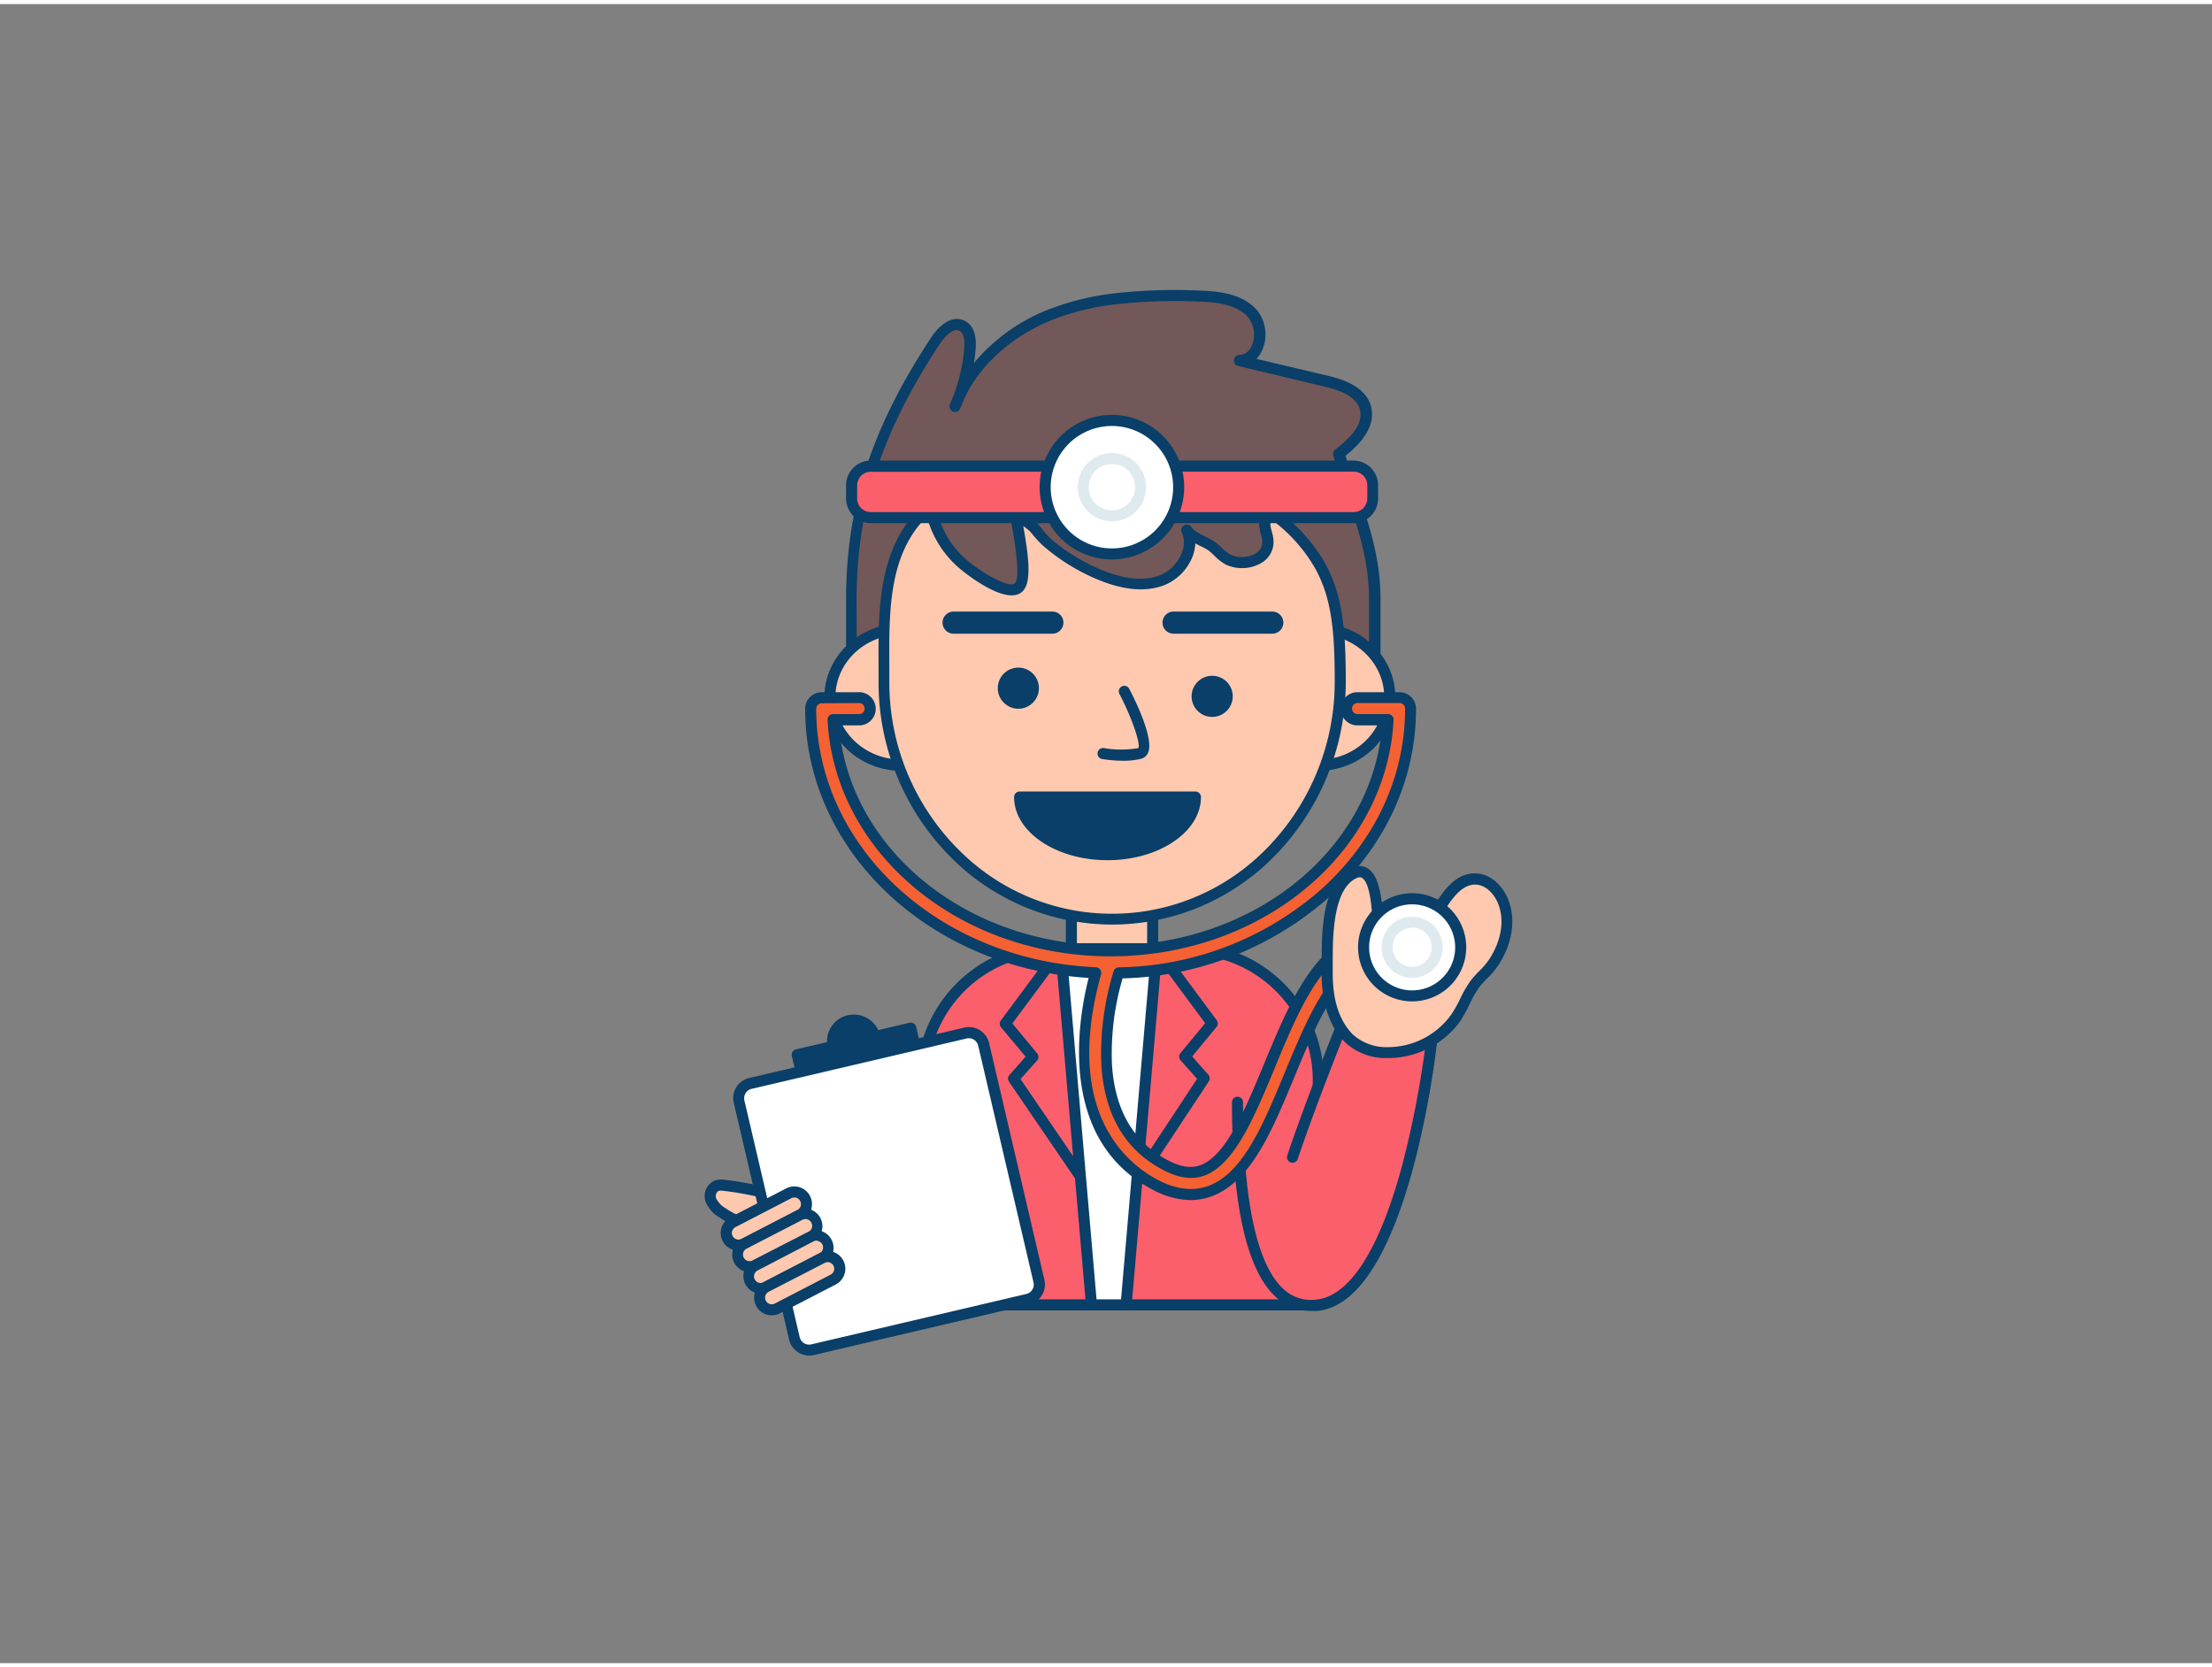 <svg xmlns="http://www.w3.org/2000/svg" viewBox="0 0 400 300" width="406" height="306" class="illustration styles_illustrationTablet__1DWOa"><rect x="0" y="0" width="400" height="300" fill="#808080" stroke="none"/><g id="_363_doctor_outline" data-name="#363_doctor_outline"><path d="M200.54,53.43a94.71,94.71,0,0,1,15.89-.65c3.61.1,7.63.47,10.07,3.22s1.25,8.49-2.36,8.46l15.53,3.71c3,.71,6.45,1.91,7.22,5,.83,3.3-2.17,6.2-4.84,8.23,2.84,8.87,6.51,16.7,6.51,26.29V123.7H154V107.64c0-18,5.42-31.9,15.13-46.68,1.17-1.77,3.18-3.78,5-2.73,1.3.76,1.44,2.62,1.3,4.16a32.89,32.89,0,0,1-2.63,10.33c3-8.22,10.38-14.12,18.42-17A48.23,48.23,0,0,1,200.54,53.43Z" fill="#725858"></path><path d="M248.56,124.7H154a1,1,0,0,1-1-1V107.64c0-16.8,4.58-30.92,15.3-47.22,2-3.05,4.36-4.19,6.32-3.05,1.42.82,2,2.54,1.8,5.1q-.1,1.23-.3,2.43a33.48,33.48,0,0,1,14.75-10.14,48.15,48.15,0,0,1,9.58-2.32h0a95.57,95.57,0,0,1,16.06-.65c4.06.11,8.18.61,10.78,3.54a7.06,7.06,0,0,1,.92,7.33,5.43,5.43,0,0,1-1,1.5l12.73,3c3.24.77,7.06,2.11,8,5.67,1,4-2.74,7.35-4.64,8.84.55,1.7,1.14,3.38,1.71,5,2.38,6.82,4.63,13.26,4.63,20.92V123.7A1,1,0,0,1,248.56,124.7Zm-93.61-2h92.61V107.64c0-7.32-2.2-13.6-4.52-20.26-.65-1.85-1.32-3.77-1.94-5.73a1,1,0,0,1,.35-1.1c3.54-2.69,5-5,4.47-7.19-.64-2.52-3.8-3.57-6.48-4.21L223.9,65.44a1,1,0,0,1-.76-1.1,1,1,0,0,1,1-.88h0a2.49,2.49,0,0,0,2.18-1.63,5.06,5.06,0,0,0-.59-5.17c-2.2-2.48-6-2.78-9.35-2.88a95.6,95.6,0,0,0-15.72.64h0a45.69,45.69,0,0,0-9.18,2.23c-7.92,2.84-14.22,8.33-17.18,14.85q-.31.82-.66,1.62a1,1,0,0,1-1.86-.74c.21-.57.44-1.13.69-1.69a31.93,31.93,0,0,0,1.89-8.39c.08-1,.09-2.68-.81-3.2-1.45-.85-3.43,2.08-3.65,2.41-10.49,15.95-15,29.75-15,46.13Z" fill="#093f68"></path><polyline points="193.74 175.23 193.74 161.79 208.44 161.79 208.44 175.23" fill="#ffc9b0"></polyline><path d="M208.44,176.23a1,1,0,0,1-1-1V162.79h-12.7v12.44a1,1,0,1,1-2,0V161.79a1,1,0,0,1,1-1h14.7a1,1,0,0,1,1,1v13.44A1,1,0,0,1,208.44,176.23Z" fill="#093f68"></path><ellipse cx="163.03" cy="125.35" rx="12.93" ry="12.31" fill="#ffc9b0"></ellipse><path d="M163,138.65c-7.68,0-13.93-6-13.93-13.3S155.35,112,163,112,177,118,177,125.35,170.71,138.65,163,138.65ZM163,114c-6.58,0-11.93,5.07-11.93,11.31s5.35,11.3,11.93,11.3S175,131.58,175,125.35,169.61,114,163,114Z" fill="#093f68"></path><ellipse cx="238.39" cy="125.35" rx="12.93" ry="12.31" fill="#ffc9b0"></ellipse><path d="M238.39,138.65c-7.68,0-13.93-6-13.93-13.3S230.71,112,238.39,112s13.93,6,13.93,13.31S246.07,138.65,238.39,138.65Zm0-24.61c-6.58,0-11.93,5.07-11.93,11.31s5.35,11.3,11.93,11.3,11.93-5.07,11.93-11.3S245,114,238.39,114Z" fill="#093f68"></path><path d="M238.56,101.3c3.32,5.86,3.78,12.47,3.78,21.09a43.79,43.79,0,0,1-13.5,31.85,40,40,0,0,1-54.31,1.11,43.77,43.77,0,0,1-14.69-33c0-11.19-.92-23.9,8.42-31.66a17.22,17.22,0,0,0,6.53,11c1.44,1.14,7.26,5.34,9.3,3.78s-.27-11.35-.53-14c.07.73,2.84,2.45,3.41,3.1a24.58,24.58,0,0,0,2.81,3.07,35.55,35.55,0,0,0,9.31,5.55c3.52,1.42,7.54,2.25,11.07.85s6-5.71,4.4-9.13c.63,1.32,3.32,2.2,4.47,3s1.87,1.85,3,2.42c2.65,1.33,7.35.22,7.19-3.4,0-1-.53-1.9-.57-2.89s.7-2.15,1.61-1.89A30.2,30.2,0,0,1,238.56,101.3Z" fill="#ffc9b0"></path><path d="M201.09,166.45a41.26,41.26,0,0,1-27.22-10.35,44.81,44.81,0,0,1-15-33.71c0-.91,0-1.82,0-2.75-.06-10.43-.14-22.25,8.8-29.68a1,1,0,0,1,1-.16,1,1,0,0,1,.62.81A16.18,16.18,0,0,0,175.41,101c3,2.39,7.08,4.52,8.07,3.77,1.18-.9-.08-8-.49-10.38-.2-1.16-.37-2.08-.43-2.69h0a1,1,0,0,1,.9-1.1,1,1,0,0,1,1.06.74,13.22,13.22,0,0,0,1.8,1.53,11,11,0,0,1,1.4,1.16c.28.32.54.64.8,1a14.31,14.31,0,0,0,1.89,2,34.49,34.49,0,0,0,9.05,5.39c4.11,1.65,7.58,1.94,10.33.85a7.15,7.15,0,0,0,3.89-4,4.73,4.73,0,0,0,0-3.81h0a1,1,0,0,1,1.8-.86h0c.29.59,1.6,1.25,2.56,1.73a13.15,13.15,0,0,1,1.58.88,12.3,12.3,0,0,1,1.34,1.13,6.84,6.84,0,0,0,1.56,1.22,5,5,0,0,0,4.57-.25,2.38,2.38,0,0,0,1.17-2.22,5.89,5.89,0,0,0-.25-1.22,7.75,7.75,0,0,1-.32-1.66,3.15,3.15,0,0,1,1.1-2.52,2,2,0,0,1,1.79-.38,1.15,1.15,0,0,1,.33.17,31.25,31.25,0,0,1,8.54,9.34c3.29,5.8,3.91,12.06,3.91,21.58A45,45,0,0,1,229.53,155,41.15,41.15,0,0,1,201.09,166.45ZM167.61,92.67c-6.92,6.85-6.85,17.06-6.79,27,0,.93,0,1.85,0,2.76a42.76,42.76,0,0,0,14.35,32.2,39,39,0,0,0,53-1.07,43,43,0,0,0,13.19-31.13c0-9.18-.58-15.18-3.65-20.59h0A28.94,28.94,0,0,0,230,93.27a1.37,1.37,0,0,0-.28.84,5.93,5.93,0,0,0,.25,1.21,7.61,7.61,0,0,1,.32,1.67,4.39,4.39,0,0,1-2.08,4,7,7,0,0,1-6.56.36,9,9,0,0,1-2-1.55,11.5,11.5,0,0,0-1.11-1,12.35,12.35,0,0,0-1.34-.74q-.52-.25-1.05-.54a7.62,7.62,0,0,1-.52,2.44,9.25,9.25,0,0,1-5,5.08c-3.24,1.29-7.21,1-11.8-.85a36.35,36.35,0,0,1-9.58-5.71A15.69,15.69,0,0,1,187,96.24c-.25-.3-.49-.6-.76-.9a13.42,13.42,0,0,0-1.11-.89l-.09-.07c1,5.69,1.62,10.49-.33,12-2.7,2.06-8.74-2.38-10.52-3.79A18.54,18.54,0,0,1,167.61,92.67Zm16.94-1.19Z" fill="#093f68"></path><path d="M203.14,136.83a24.12,24.12,0,0,1-3.84-.32,1,1,0,0,1-.82-1.16,1,1,0,0,1,1.16-.81,18.45,18.45,0,0,0,6.2,0c.45-.75-1.13-5.41-3.38-9.74a1,1,0,1,1,1.77-.92c1.08,2.06,4.5,9,3.37,11.51a1.89,1.89,0,0,1-1.28,1.09A13.47,13.47,0,0,1,203.14,136.83Z" fill="#093f68"></path><circle cx="219.2" cy="125.18" r="3.72" fill="#093f68"></circle><circle cx="184.15" cy="123.7" r="3.72" fill="#093f68"></circle><path d="M190.3,113.85H172.44a2,2,0,0,1,0-4H190.3a2,2,0,0,1,0,4Z" fill="#093f68"></path><path d="M230.07,113.85H212.22a2,2,0,0,1,0-4h17.85a2,2,0,0,1,0,4Z" fill="#093f68"></path><path d="M184.37,143.39c0,5.76,7.12,10.42,15.9,10.42s15.9-4.66,15.9-10.42Z" fill="#093f68"></path><path d="M200.27,154.81c-9.32,0-16.89-5.12-16.89-11.42a1,1,0,0,1,1-1h31.79a1,1,0,0,1,1,1C217.17,149.69,209.59,154.81,200.27,154.81Zm-14.81-10.42c.79,4.73,7.13,8.42,14.81,8.42s14-3.69,14.81-8.42Z" fill="#093f68"></path><rect x="153.95" y="83.57" width="94.24" height="9.29" rx="3.45" fill="#fc5f6c"></rect><path d="M244.74,93.86H157.41A4.46,4.46,0,0,1,153,89.4V87a4.46,4.46,0,0,1,4.46-4.45h87.33A4.46,4.46,0,0,1,249.2,87V89.4A4.46,4.46,0,0,1,244.74,93.86Zm-87.33-9.29A2.46,2.46,0,0,0,155,87V89.4a2.46,2.46,0,0,0,2.46,2.46h87.33a2.46,2.46,0,0,0,2.46-2.46V87a2.46,2.46,0,0,0-2.46-2.45Z" fill="#093f68"></path><circle cx="201.08" cy="87.35" r="12.06" fill="#fff"></circle><path d="M201.08,100.42a13.07,13.07,0,1,1,13.06-13.07A13.08,13.08,0,0,1,201.08,100.42Zm0-24.13a11.07,11.07,0,1,0,11.06,11.06A11.08,11.08,0,0,0,201.08,76.29Z" fill="#093f68"></path><path d="M201.08,93.53a6.18,6.18,0,1,1,6.17-6.18A6.18,6.18,0,0,1,201.08,93.53Zm0-10.35a4.18,4.18,0,1,0,4.17,4.17A4.18,4.18,0,0,0,201.08,83.18Z" fill="#dfeaef"></path><path d="M190.46,170.83h24.21a23.73,23.73,0,0,1,23.73,23.73v40.66a0,0,0,0,1,0,0H166.74a0,0,0,0,1,0,0V194.56A23.73,23.73,0,0,1,190.46,170.83Z" fill="#fc5f6c"></path><path d="M238.39,236.22H166.74a1,1,0,0,1-1-1V194.56a24.75,24.75,0,0,1,24.72-24.73h24.21a24.75,24.75,0,0,1,24.72,24.73v40.66A1,1,0,0,1,238.39,236.22Zm-70.65-2h69.65V194.56a22.75,22.75,0,0,0-22.72-22.73H190.46a22.75,22.75,0,0,0-22.72,22.73Z" fill="#093f68"></path><path d="M195.37,213a1,1,0,0,1-.83-.43l-12.08-17.71a1,1,0,0,1,.08-1.22l2.92-3.3L181,185a1,1,0,0,1,0-1.23l10-13.49a1,1,0,0,1,1.61,1.2l-9.54,12.85,4.47,5.4a1,1,0,0,1,0,1.3l-3,3.36,11.64,17.06a1,1,0,0,1-.26,1.39A1,1,0,0,1,195.37,213Z" fill="#093f68"></path><path d="M233.73,208.53c4.13-12.31,11.09-29.19,11.09-29.19l14.07,8s-5,45.83-20.5,47.89c-11,1.46-14.61-15.24-14.61-36.64" fill="#fc5f6c"></path><path d="M237.07,236.31a9.13,9.13,0,0,1-6.19-2.36c-5.37-4.71-8.1-16.61-8.1-35.37a1,1,0,0,1,2,0c0,17.9,2.57,29.62,7.42,33.87a7.27,7.27,0,0,0,6.06,1.78c5.91-.79,11.17-9.08,15.23-24a172.6,172.6,0,0,0,4.33-22.37l-12.5-7.1c-1.58,3.88-7.16,17.7-10.64,28.07a1,1,0,1,1-1.9-.63C236.87,196,243.83,179.13,243.9,179a1,1,0,0,1,1.42-.49l14.07,8a1,1,0,0,1,.5,1c-.21,1.9-5.27,46.63-21.37,48.77A12,12,0,0,1,237.07,236.31Z" fill="#093f68"></path><path d="M205.59,213.64a1,1,0,0,1-.83-1.55l11.71-17.74-3-3.37a1,1,0,0,1,0-1.3l4.46-5.4-9.53-12.85a1,1,0,0,1,1.6-1.2l10,13.49a1,1,0,0,1,0,1.23l-4.42,5.35,2.93,3.3a1,1,0,0,1,.08,1.21l-12.14,18.38A1,1,0,0,1,205.59,213.64Z" fill="#093f68"></path><polygon points="203.64 235.22 197.38 235.22 191.82 170.83 209.2 170.83 203.64 235.22" fill="#fff"></polygon><path d="M203.64,236.22h-6.26a1,1,0,0,1-1-.92l-5.56-64.38a1,1,0,0,1,1-1.09H209.2a1,1,0,0,1,1,1.09l-5.56,64.38A1,1,0,0,1,203.64,236.22Zm-5.35-2h4.43l5.39-62.39h-15.2Z" fill="#093f68"></path><path d="M246,168.93C238,171.6,233.69,182,229.53,192.05c-3.46,8.36-7,17-12.08,18.85-1.91.7-4,.42-6.55-.87-15.63-8-10.27-29.4-8.61-34.83,29.23-.69,52.77-21.84,52.77-47.77a2,2,0,0,0-2-2h-7.6a2,2,0,1,0,0,4H251c-1.2,23.23-23.25,41.8-50.18,41.8s-49-18.57-50.17-41.8h4.7a2,2,0,0,0,0-4H148.6a2,2,0,0,0-2,2c0,25.56,22.89,46.5,51.54,47.74-2.11,7.57-6.43,29.49,10.93,38.42a13.72,13.72,0,0,0,6.27,1.68,9.88,9.88,0,0,0,3.49-.62c6.69-2.45,10.43-11.49,14.4-21.07,3.82-9.23,7.77-18.77,14-20.85a2,2,0,0,0-1.27-3.8Z" fill="#f56132"></path><path d="M215.34,216.27a14.78,14.78,0,0,1-6.73-1.79c-17.28-8.89-13.8-30.29-11.75-38.38-28.84-1.81-51.26-23-51.26-48.67a3,3,0,0,1,3-3h6.76a3,3,0,0,1,0,6h-3.64c1.79,22.4,23.13,39.8,49.11,39.8s47.33-17.4,49.11-39.8h-4.48a3,3,0,1,1,0-6h7.6a3,3,0,0,1,3,3c0,12.81-5.59,24.91-15.75,34.09A58.51,58.51,0,0,1,203,176.18a48.36,48.36,0,0,0-1.93,15.4c.48,8.41,3.93,14.32,10.25,17.56,2.23,1.15,4.11,1.42,5.75.82,4.63-1.7,8.12-10.13,11.5-18.29,4.25-10.26,8.64-20.87,17-23.69h0a3,3,0,0,1,1.91,5.69c-5.79,2-9.66,11.27-13.39,20.29-4.05,9.79-7.88,19-15,21.63A11.14,11.14,0,0,1,215.34,216.27ZM148.6,126.43a1,1,0,0,0-1,1c0,25,22.22,45.51,50.59,46.74a1,1,0,0,1,.76.41,1,1,0,0,1,.16.86c-7,25.19,4.95,34.45,10.42,37.26,3.23,1.66,6.25,2,9,1,6.27-2.31,9.93-11.15,13.81-20.52s7.95-19.19,14.6-21.42a1,1,0,1,0-.63-1.9c-7.52,2.52-11.74,12.71-15.81,22.55-3.55,8.56-7.21,17.41-12.66,19.41-2.19.8-4.6.5-7.36-.92-7-3.59-10.8-10.06-11.33-19.22a50.74,50.74,0,0,1,2.23-16.79,1,1,0,0,1,.93-.71A56.6,56.6,0,0,0,239,160c9.73-8.8,15.09-20.38,15.09-32.61a1,1,0,0,0-1-1h-7.6a1,1,0,1,0,0,2H251a1,1,0,0,1,.73.31,1,1,0,0,1,.27.74c-1.24,24-23.72,42.75-51.18,42.75s-49.93-18.78-51.17-42.75a1,1,0,0,1,.27-.74,1,1,0,0,1,.73-.31h4.7a1,1,0,0,0,0-2Z" fill="#093f68"></path><path d="M240.06,169.26c.21-4.76,1.08-10.11,4.52-12,6.12-3.36,4.18,15.83,4.9,15.65,4.51-1.18,7.9-4.91,10.41-8.85,1.71-2.69,3.78-5.95,7-5.87,2.33.06,4.22,2.05,5,4.23,1.37,3.69.28,7.76-1.82,10.94-1,1.5-2.37,2.49-3.4,3.9-1.38,1.89-2.13,4.2-3.5,6.12a15.19,15.19,0,0,1-12.26,6.21,9.88,9.88,0,0,1-7.12-2.7c-2.94-3.08-3.81-7.45-3.8-11.57C240,173.75,240,171.58,240.06,169.26Z" fill="#ffc9b0"></path><path d="M251.05,190.59h-.14a10.77,10.77,0,0,1-7.83-3c-2.72-2.85-4.09-7-4.08-12.26V174c0-1.35,0-3,.06-4.78h0c.19-4.43.93-10.58,5-12.83a3.06,3.06,0,0,1,3.19-.15c2.66,1.56,2.93,7.63,3,13.71,0,.56,0,1.16,0,1.65,3.15-1.18,6.09-3.89,8.75-8.08,1.83-2.87,4.07-6.44,7.84-6.33,2.88.07,5.06,2.5,5.95,4.88,1.36,3.63.66,8-1.92,11.84a15,15,0,0,1-1.93,2.27,14.59,14.59,0,0,0-1.5,1.67,21.84,21.84,0,0,0-1.67,2.94A23.51,23.51,0,0,1,264,184,16.15,16.15,0,0,1,251.05,190.59Zm-10-21.28C241,171,241,172.65,241,174v1.34c0,4.76,1.18,8.42,3.53,10.88a9,9,0,0,0,6.4,2.39,14.11,14.11,0,0,0,11.44-5.8,21.26,21.26,0,0,0,1.65-2.9,21.72,21.72,0,0,1,1.85-3.22,17.24,17.24,0,0,1,1.68-1.89,14.29,14.29,0,0,0,1.7-2c2.22-3.36,2.84-7,1.71-10-.66-1.75-2.19-3.53-4.13-3.58h-.09c-2.57,0-4.39,2.86-6,5.4-3.25,5.1-7,8.22-11,9.28a1.07,1.07,0,0,1-.9-.18c-.53-.41-.54-.92-.56-3.72,0-3.26-.09-10.89-2-12-.11-.07-.44-.26-1.22.17-2.42,1.33-3.73,5-4,11.17Zm9.3,3.21Z" fill="#093f68"></path><circle cx="255.36" cy="170.57" r="8.77" fill="#fff"></circle><path d="M255.36,180.34a9.78,9.78,0,1,1,9.78-9.77A9.78,9.78,0,0,1,255.36,180.34Zm0-17.55a7.78,7.78,0,1,0,7.78,7.78A7.79,7.79,0,0,0,255.36,162.79Z" fill="#093f68"></path><path d="M255.36,176.09a5.53,5.53,0,1,1,5.53-5.52A5.53,5.53,0,0,1,255.36,176.09Zm0-9.05a3.53,3.53,0,1,0,3.53,3.53A3.53,3.53,0,0,0,255.36,167Z" fill="#dfeaef"></path><path d="M137.74,214.81a55.45,55.45,0,0,0-6.65-1.19,3,3,0,0,0-1.63.11,2.11,2.11,0,0,0-.85,2.67,5.06,5.06,0,0,0,2.09,2.21A14.58,14.58,0,0,0,140.89,221a3.74,3.74,0,0,0,1.89-.75c.95-.84,1.82-4.27.59-5.16-.55-.4-1.32.12-1.91.12A14.62,14.62,0,0,1,137.74,214.81Z" fill="#ffc9b0"></path><path d="M138.9,222.21a16.12,16.12,0,0,1-8.75-2.77,5.94,5.94,0,0,1-2.47-2.68,3.07,3.07,0,0,1,1.37-3.94,3.93,3.93,0,0,1,2.16-.2,60,60,0,0,1,6.77,1.21h0a13.17,13.17,0,0,0,3.46.42,2.21,2.21,0,0,0,.41-.09,2.31,2.31,0,0,1,2.1.16,2.73,2.73,0,0,1,1,2.23,6.42,6.42,0,0,1-1.53,4.49,4.67,4.67,0,0,1-2.39,1A12.91,12.91,0,0,1,138.9,222.21Zm-8.56-7.65a1.13,1.13,0,0,0-.47.08,1.15,1.15,0,0,0-.33,1.39,4.21,4.21,0,0,0,1.71,1.74,13.61,13.61,0,0,0,9.47,2.29,3,3,0,0,0,1.4-.52,4.88,4.88,0,0,0,.85-2.9c0-.48-.14-.67-.19-.7s-.23.1-.39.14a3.2,3.2,0,0,1-.92.17,15.35,15.35,0,0,1-4-.47h0a56,56,0,0,0-6.54-1.17A4.83,4.83,0,0,0,130.34,214.56Z" fill="#093f68"></path><circle cx="154.42" cy="187.59" r="3.85" fill="#093f68"></circle><path d="M154.41,192.44a4.86,4.86,0,1,1,1.11-.13A5.25,5.25,0,0,1,154.41,192.44Zm0-7.7a2.85,2.85,0,0,0-1.5,5.27,2.85,2.85,0,1,0,1.5-5.27Z" fill="#093f68"></path><rect x="144.85" y="187.48" width="21.02" height="8.26" transform="translate(-39.61 40.49) rotate(-13.18)" fill="#093f68"></rect><path d="M146.07,199a1,1,0,0,1-1-.78l-1.88-8A1,1,0,0,1,144,189l20.46-4.79a1,1,0,0,1,.76.12,1,1,0,0,1,.45.62l1.88,8a1,1,0,0,1-.75,1.2L146.3,199Zm-.68-8.3,1.42,6.09,18.52-4.34-1.42-6.09Z" fill="#093f68"></path><rect x="138.05" y="189.96" width="45.42" height="49.45" rx="2.75" transform="translate(-44.73 42.33) rotate(-13.18)" fill="#fff"></rect><path d="M146.34,244.39a3.76,3.76,0,0,1-3.65-2.9l-10-42.8a3.74,3.74,0,0,1,2.79-4.5l38.88-9.11a3.75,3.75,0,0,1,4.5,2.79l10,42.81a3.75,3.75,0,0,1-2.8,4.5l-38.88,9.11A4.11,4.11,0,0,1,146.34,244.39ZM175.19,187a1.9,1.9,0,0,0-.4.05l-38.88,9.11a1.68,1.68,0,0,0-1.08.78,1.72,1.72,0,0,0-.22,1.31l10,42.81a1.75,1.75,0,0,0,2.1,1.3l38.88-9.11h0a1.72,1.72,0,0,0,1.08-.78,1.7,1.7,0,0,0,.22-1.32l-10-42.8A1.76,1.76,0,0,0,175.19,187Z" fill="#093f68"></path><rect x="130.71" y="217.41" width="15.77" height="4.39" rx="2.19" transform="translate(-85.37 88.17) rotate(-27.34)" fill="#ffc9b0"></rect><path d="M133.55,225.41a3.28,3.28,0,0,1-1-.15,3.18,3.18,0,0,1-1.86-1.57,3.14,3.14,0,0,1-.21-2.44,3.18,3.18,0,0,1,1.58-1.87l10.11-5.22a3.19,3.19,0,0,1,4.51,3.8,3.15,3.15,0,0,1-1.58,1.87L135,225.06A3.27,3.27,0,0,1,133.55,225.41Zm10.1-9.61a1.2,1.2,0,0,0-.55.13L133,221.16a1.19,1.19,0,0,0-.52,1.61,1.24,1.24,0,0,0,.7.59,1.2,1.2,0,0,0,.91-.08l10.11-5.23h0a1.19,1.19,0,0,0,.59-.69,1.22,1.22,0,0,0-.78-1.51A1.49,1.49,0,0,0,143.65,215.8Z" fill="#093f68"></path><rect x="132.73" y="221.31" width="15.77" height="4.39" rx="2.19" transform="translate(-86.93 89.53) rotate(-27.34)" fill="#ffc9b0"></rect><path d="M135.56,229.31a3.19,3.19,0,0,1-1.47-6l10.11-5.23a3.2,3.2,0,0,1,2.93,5.68h0L137,229A3.1,3.1,0,0,1,135.56,229.31Zm10.11-9.61a1.17,1.17,0,0,0-.55.13L135,225.06a1.19,1.19,0,0,0,1.1,2.12L146.22,222h0a1.2,1.2,0,0,0,.51-1.61A1.19,1.19,0,0,0,145.67,219.7Zm1,3.14h0Z" fill="#093f68"></path><rect x="134.74" y="225.21" width="15.77" height="4.39" rx="2.19" transform="translate(-88.5 90.89) rotate(-27.34)" fill="#ffc9b0"></rect><path d="M137.58,233.21a3.19,3.19,0,0,1-1.47-6L146.22,222a3.2,3.2,0,0,1,2.93,5.68h0L139,232.85A3.09,3.09,0,0,1,137.58,233.21Zm10.1-9.61a1.2,1.2,0,0,0-.55.13L137,229a1.2,1.2,0,0,0-.52,1.61,1.17,1.17,0,0,0,.7.59,1.19,1.19,0,0,0,.91-.07l10.11-5.23h0a1.2,1.2,0,0,0-.19-2.2A1.08,1.08,0,0,0,147.68,223.6Zm1,3.14h0Z" fill="#093f68"></path><rect x="136.76" y="229.11" width="15.77" height="4.39" rx="2.19" transform="translate(-90.06 92.25) rotate(-27.34)" fill="#ffc9b0"></rect><path d="M139.59,237.11a3.27,3.27,0,0,1-1-.15,3.2,3.2,0,0,1-.5-5.88l10.11-5.23a3.19,3.19,0,0,1,4.51,3.81,3.23,3.23,0,0,1-1.57,1.87l-10.11,5.22A3.16,3.16,0,0,1,139.59,237.11Zm10.11-9.62a1.18,1.18,0,0,0-.55.14L139,232.85a1.24,1.24,0,0,0-.59.7,1.15,1.15,0,0,0,.08.91,1.14,1.14,0,0,0,.7.59,1.2,1.2,0,0,0,.91-.07l10.11-5.23h0a1.19,1.19,0,0,0,.51-1.61,1.24,1.24,0,0,0-.7-.59A1.13,1.13,0,0,0,149.7,227.49Z" fill="#093f68"></path></g></svg>